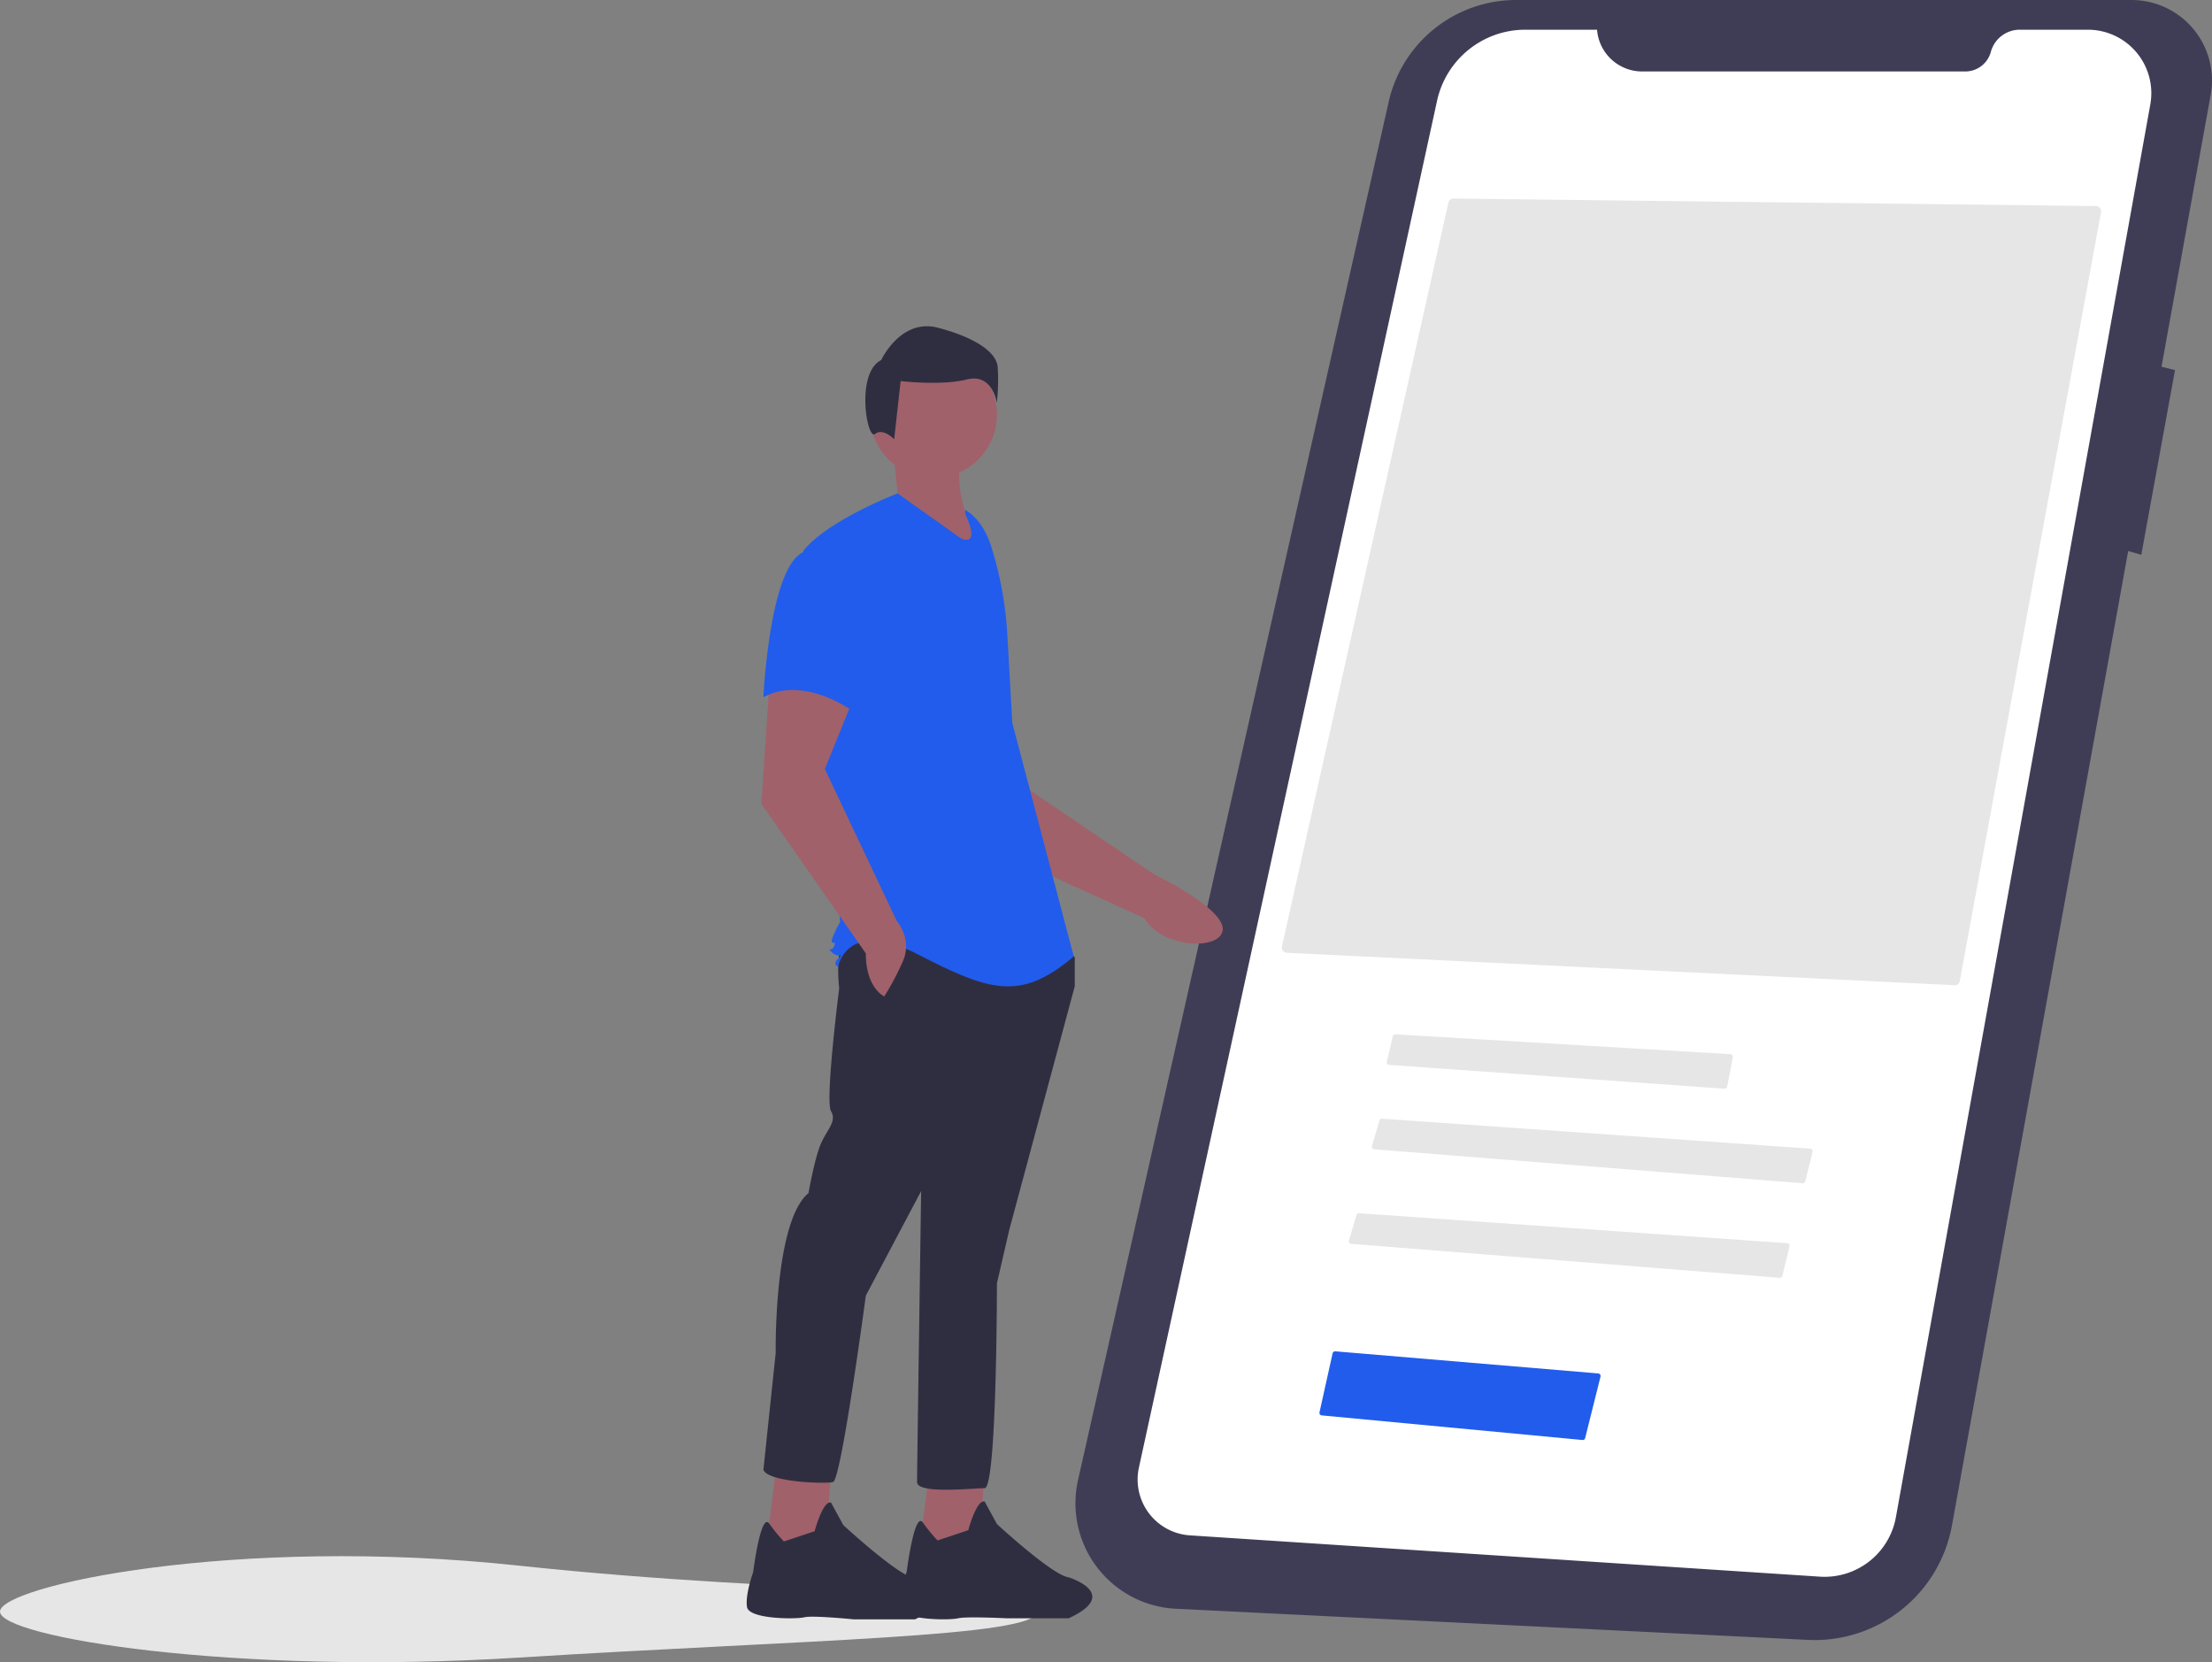 <svg data-name="Layer 1" xmlns="http://www.w3.org/2000/svg" width="865.802" height="650.463" viewBox="0 0 865.802 650.463"><rect x="0" y="0" width="865.802" height="650.463" fill="#808080" stroke="none"/><path d="M406 630.67c0 9.942-91 11-203 18-111.895 6.994-203-8.058-203-18s91.524-29.943 203-18c112 12 203 8.06 203 18z" fill="#e6e6e6"/><path d="M834.043.001H593.428a51.15 51.15 0 00-49.898 39.9L421.952 579.17a41.34 41.34 0 0038.293 50.382L707.6 641.738a54.615 54.615 0 0056.43-44.827l68.967-381.268 5.13 1.466 13.197-72.265-5.282-1.32 19.251-106.426A31.493 31.493 0 00834.043.001z" fill="#3f3d56"/><path d="M625.104 11.626h-28.087a35.349 35.349 0 00-34.536 27.814L445.783 574.307a21.903 21.903 0 0019.967 26.526l246.554 16.159a28.367 28.367 0 0029.773-23.278l99.58-552.838a24.846 24.846 0 00-24.453-29.25H790.56a11.726 11.726 0 00-11.322 8.678 10.352 10.352 0 01-9.996 7.66H642.747a17.695 17.695 0 01-17.643-16.338z" fill="#fff"/><path d="M361.189 286.745l21.739 43.037 65 29.55c6.942 11.731 29 12.63 30.604 5.043 1.8-8.51-26.785-22.209-26.785-22.209l-54.368-36.773-4.757-31.657zm2.564 288.814l-4.009 32.073 23.253 1.604 2.405-33.677h-21.649z" fill="#a0616a"/><path d="M366.96 602.821a62.966 62.966 0 01-5.737-7.017c-3.333-4.611-6.29 19.044-6.29 19.044s-3.207 9.622-2.405 14.433 19.244 4.811 22.451 4.01 19.244 0 19.244 0h24.054c20.848-9.622 0-16.037 0-16.037-6.414-.802-28.063-20.847-28.063-20.847l-4.811-8.82c-3.208-.802-6.415 11.225-6.415 11.225z" fill="#2f2e41"/><path fill="#a0616a" d="M303.617 575.96l-4.01 32.073 23.253 1.604 2.406-33.677h-21.649z"/><path d="M306.824 603.222a62.963 62.963 0 01-5.738-7.017c-3.332-4.612-6.29 19.044-6.29 19.044s-3.206 8.82-2.405 13.631 19.244 4.811 22.451 4.01 19.244.801 19.244.801h24.055c20.847-9.622 0-16.036 0-16.036-6.415-.802-28.064-20.848-28.064-20.848l-4.811-8.82c-3.207-.801-6.415 11.226-6.415 11.226zm23.253-234.132c-3.207 4.01-1.604 17.64-1.604 17.64s-5.612 44.1-3.207 48.11-1.604 7.216-4.01 12.829-4.81 19.244-4.81 19.244c-13.631 11.225-12.83 62.542-12.83 62.542l-4.81 45.703c1.604 4.811 24.054 5.613 27.262 4.811s12.829-72.965 12.829-72.965l21.65-40.893s-1.604 109.047-1.604 113.858 21.649 2.406 26.46 2.406 4.81-80.182 4.81-80.182l4.811-20.848 25.659-95.416v-11.226l-4.01-5.613s-83.389-4.009-86.596 0z" fill="#2f2e41"/><circle cx="365.357" cy="162.22" r="24.856" fill="#a0616a"/><path d="M377.785 173.847c-5.038 11.22-2.055 26.89 8.019 44.1l-40.893-19.244 6.414-5.613-1.603-16.036z" fill="#a0616a"/><path d="M377.785 199.505c5.355 3.184 8.559 9.033 10.397 14.985a142.009 142.009 0 016.103 33.93l1.942 34.474 24.055 91.408c-20.847 17.64-32.875 13.631-60.939-.802s-31.27 4.811-31.27 4.811-2.406-.802 0-3.207 0 0-2.406-2.406 0 0 .802-2.405 0-.802-.802-1.604 3.207-8.018 3.207-8.018l-6.414-60.137-8.019-84.993c9.622-12.027 36.884-22.45 36.884-22.45l24.857 17.64c8.018 3.207 1.603-9.622 1.603-9.622z" fill="#215cec"/><path d="M301.211 266.457l-3.207 48.11 40.893 58.532c0 13.631 7.216 16.839 7.216 16.839a105.992 105.992 0 007.217-13.631c4.009-8.82-2.406-16.037-2.406-16.037l-28.063-59.335 12.027-29.667z" fill="#a0616a"/><path d="M314.842 215.942c-13.63 4.811-16.036 56.93-16.036 56.93 16.036-8.82 35.28 5.612 35.28 5.612s4.01-13.63 8.82-31.27a30.644 30.644 0 00-6.414-28.866s-8.019-7.217-21.65-2.406z" fill="#215cec"/><path d="M342.505 169.838c3.165-2.532 7.481 2.07 7.481 2.07l2.532-22.784s15.822 1.899 25.947-.633 11.709 9.177 11.709 9.177a81.264 81.264 0 00.316-14.24c-.633-5.695-8.86-11.391-23.416-15.188s-22.15 12.657-22.15 12.657c-10.126 5.063-5.583 31.472-2.419 28.94z" fill="#2f2e41"/><path d="M765.023 385.545a2.026 2.026 0 002.065-1.638L822.373 82.99a2 2 0 00-1.943-2.36l-251.526-2.931h-.023a2.01 2.01 0 00-1.952 1.562l-65.174 291.15a2 2 0 001.854 2.433zM546.13 404.766a.998.998 0 00-.972.774l-2.323 9.956a1 1 0 00.903 1.224l131.23 9.328a1.01 1.01 0 001.053-.807l2.233-11.519a1 1 0 00-.921-1.188l-131.142-7.766a1.26 1.26 0 00-.06-.002zm159.436 58.274a1.004 1.004 0 001.051-.758l2.844-11.543a1.001 1.001 0 00-.902-1.237L540.973 437.78a.989.989 0 00-1.03.713l-2.954 9.974a.999.999 0 00.878 1.28zm-9 37a1 1 0 001.051-.758l2.844-11.543a1.001 1.001 0 00-.902-1.237L531.973 474.78a.989.989 0 00-1.03.713l-2.954 9.974a.999.999 0 00.878 1.28z" fill="#e6e6e6"/><path d="M619.382 563.514a.989.989 0 001.065-.754l6.012-24.05a1 1 0 00-.886-1.24l-102.916-8.657a1.018 1.018 0 00-1.06.78l-5.13 23.083a1.001 1.001 0 00.884 1.212z" fill="#215cec"/></svg>